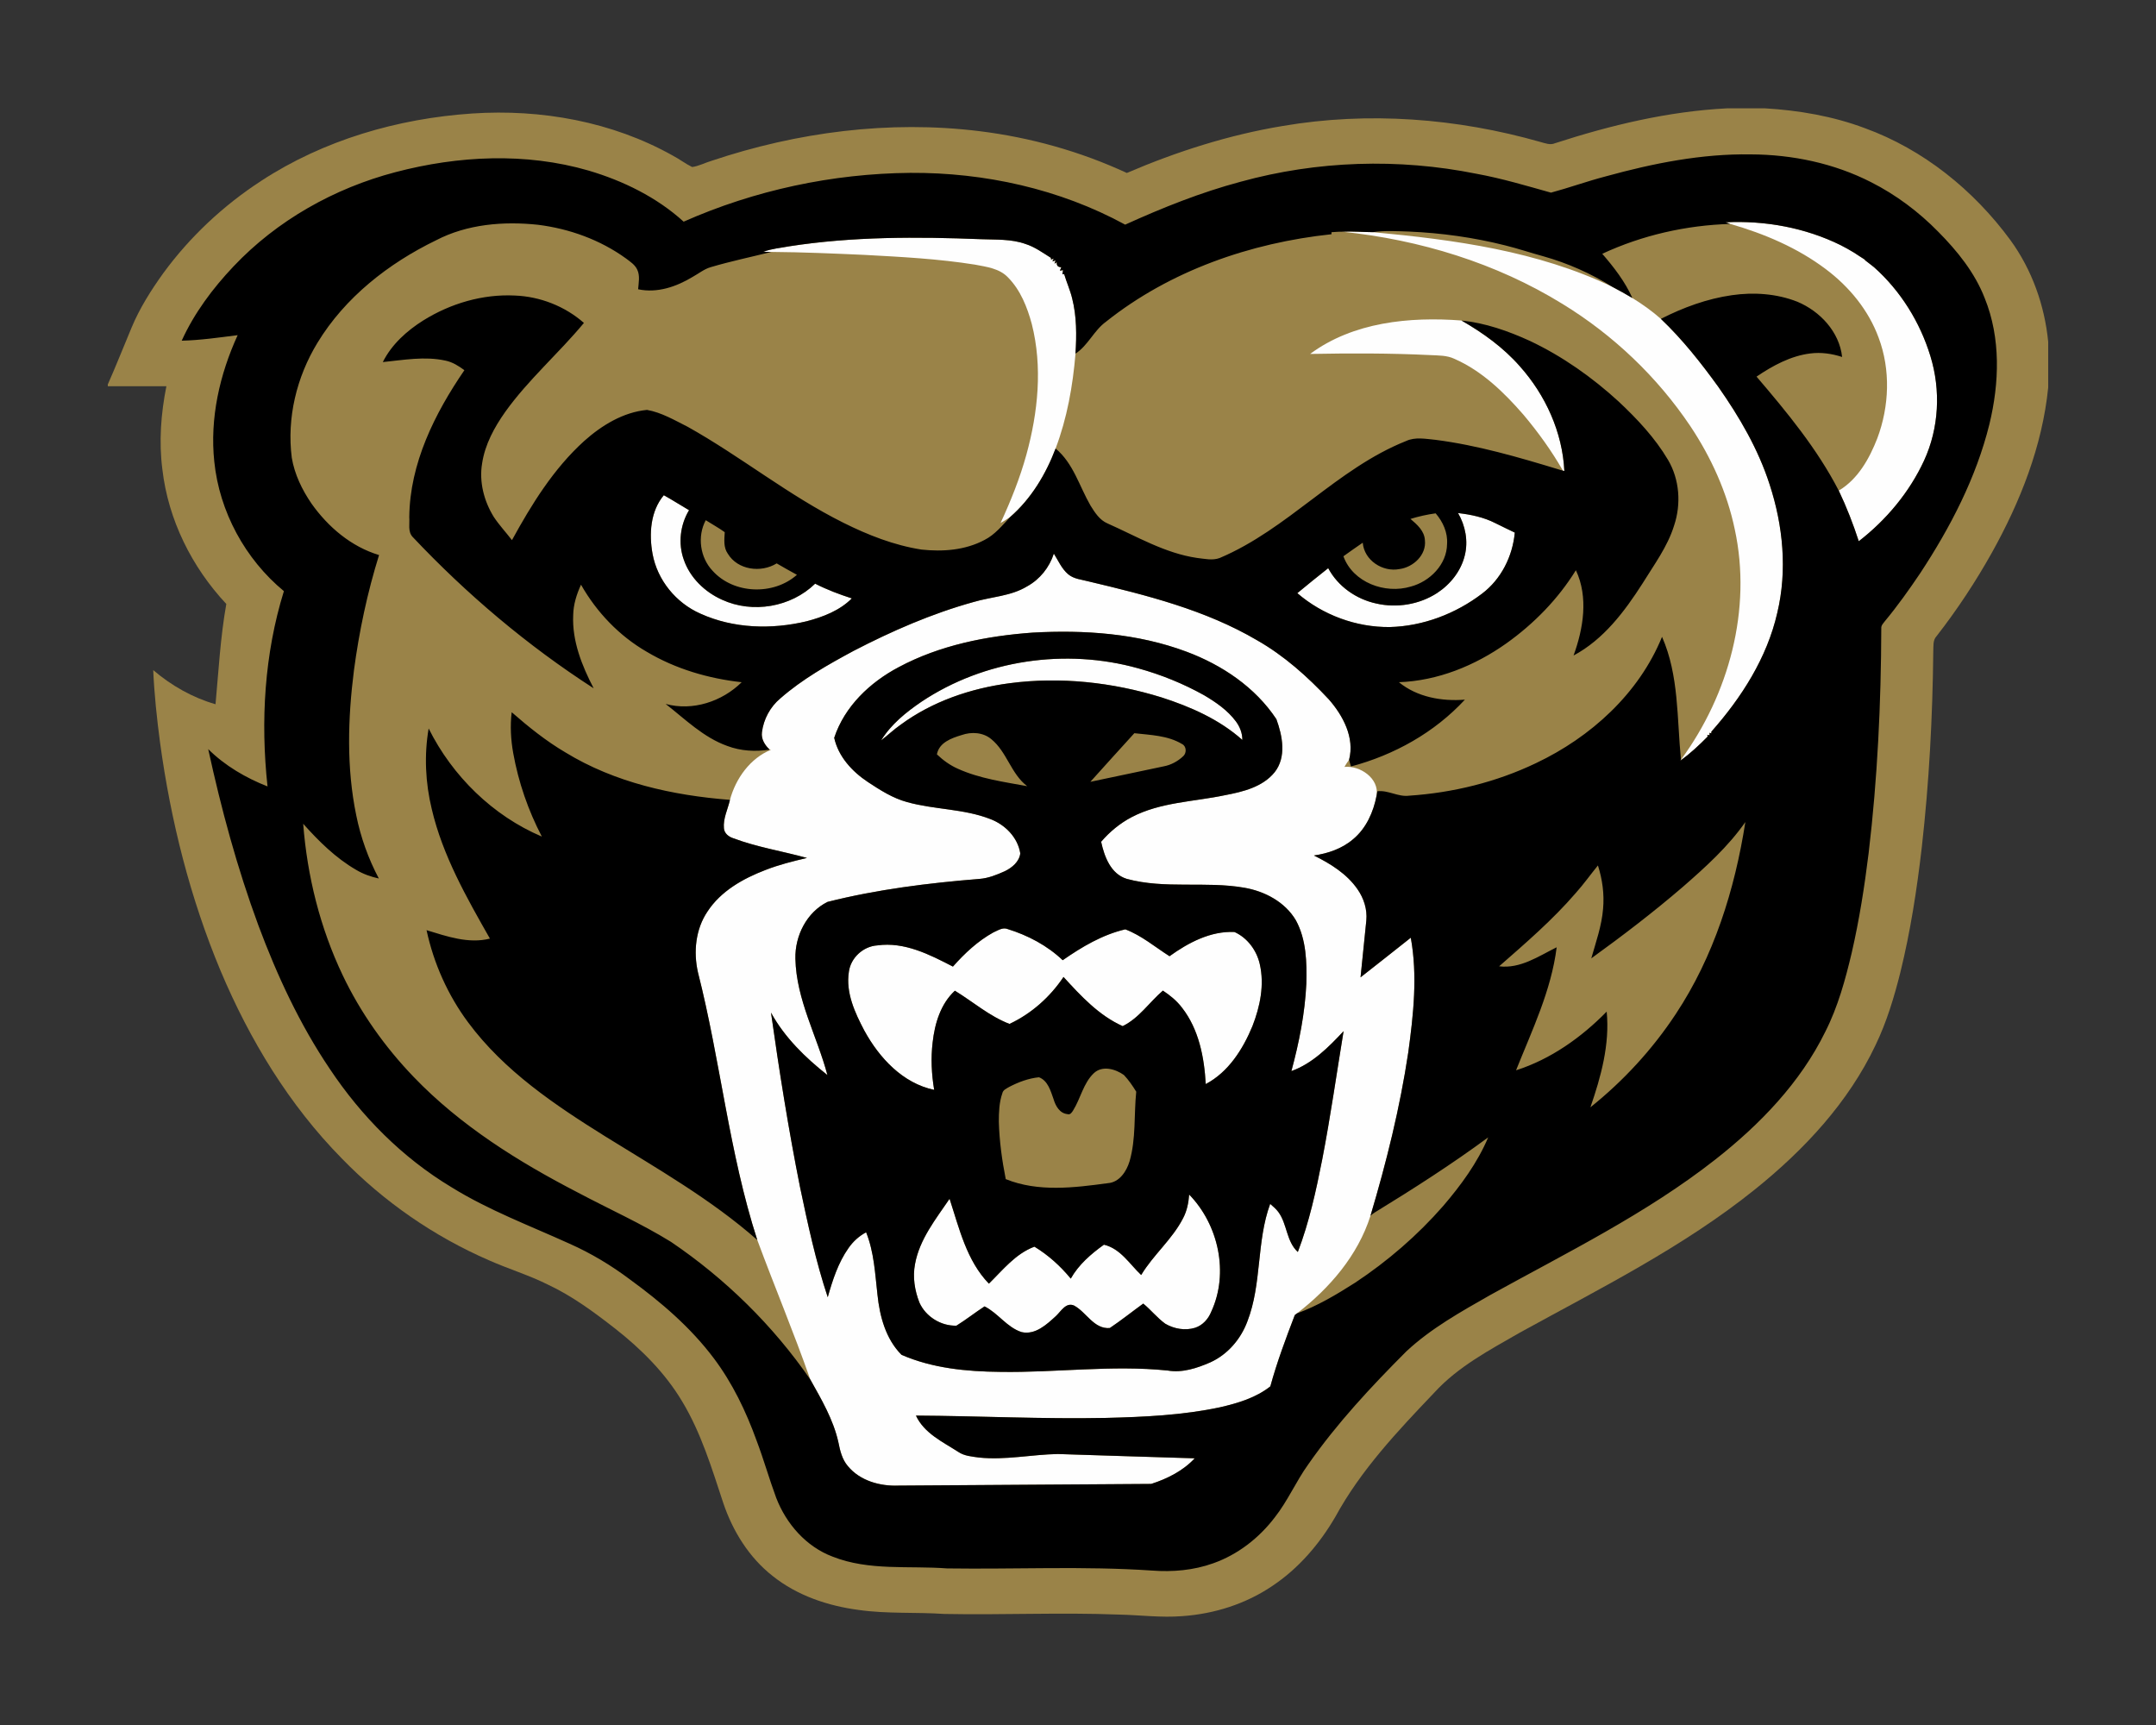 <?xml version="1.0" encoding="UTF-8"?>
<!DOCTYPE svg PUBLIC "-//W3C//DTD SVG 1.1//EN" "http://www.w3.org/Graphics/SVG/1.1/DTD/svg11.dtd">
<!-- Creator: CorelDRAW -->
<svg xmlns="http://www.w3.org/2000/svg" xml:space="preserve" width="2000px" height="1600px" version="1.1" style="shape-rendering:geometricPrecision; text-rendering:geometricPrecision; image-rendering:optimizeQuality; fill-rule:evenodd; clip-rule:evenodd"
viewBox="0 0 2000 1600"
 xmlns:xlink="http://www.w3.org/1999/xlink">
 <rect x="0" y="0" width="2000" height="1600" fill="#333333" stroke="none"/>
 <defs>
  <style type="text/css">
   <![CDATA[
    .fil2 {fill:black}
    .fil0 {fill:#9A8348}
    .fil1 {fill:#FEFEFE}
   ]]>
  </style>
 </defs>
 <g id="Capa_x0020_1">
  <g id="Oakland_x0020_Golden_x0020_Grizzlies.cdr">
   <path class="fil0" d="M1601.83 100.49l35.52 0c31.46,1.87 62.89,7.26 92.46,18.34 54.32,19.72 101.07,57.52 135.12,103.88 20.03,27.51 31.76,60.55 35.07,94.33l0 42.44c-5.47,54.33 -25.92,105.99 -52.36,153.35 -15.1,26.94 -32.16,52.79 -51.14,77.15 -3.7,3.88 -2.83,9.47 -3.11,14.36 -0.62,60.65 -3.83,121.29 -10.65,181.54 -4.49,38.93 -10.48,77.75 -19.83,115.83 -5.79,23.13 -12.68,46.11 -23.06,67.64 -25.19,53.23 -66.3,97.24 -111.84,133.83 -66.61,53.56 -143.47,91.8 -218.01,132.79 -28.03,16.13 -57.48,31.58 -79.54,55.79 -33.81,35.47 -68.01,71.63 -91.62,114.95 -14.65,25.21 -34.11,48.03 -58.5,64.25 -24.57,16.69 -53.79,25.94 -83.31,28.03 -19.62,1.62 -39.22,-0.98 -58.84,-1.41 -54.02,-2.12 -108.07,0.45 -162.11,-0.59 -26.49,-1.8 -53.16,0.04 -79.51,-3.72 -28.56,-3.74 -57.01,-13.3 -79.73,-31.42 -21.9,-17.11 -37.1,-41.63 -45.9,-67.77 -10.63,-32.13 -20.51,-65 -38.12,-94.2 -15.8,-26.51 -37.99,-48.58 -62.13,-67.53 -19.64,-15.31 -39.83,-30.27 -62.46,-40.86 -17.62,-8.81 -36.55,-14.51 -54.53,-22.49 -51.12,-22.16 -97.8,-54.48 -136.6,-94.47 -48.89,-49.61 -85.56,-110.19 -112.5,-174.15 -28.24,-67.5 -46.2,-139.04 -56.1,-211.45 -2.96,-22.38 -5.38,-44.85 -6.36,-67.4 16.84,14.38 36.48,25.55 57.79,31.67 2.85,-31.05 4.53,-62.28 10.01,-93.01 -31.99,-34.13 -53.91,-78.14 -59.31,-124.79 -3.31,-25.71 -1.35,-51.84 3.73,-77.18 -18.11,-0.04 -36.24,-0.02 -54.36,0l0 -1.64c7.73,-17.45 14.71,-35.21 22.09,-52.8 7.5,-17.99 17.99,-34.55 29.31,-50.32 24.68,-33.77 55.71,-62.79 90.75,-85.62 58.13,-38.03 126.91,-57.95 195.9,-62.58 63.95,-4.26 129.84,7.51 186.07,39.06 6.16,3.22 11.7,7.55 17.95,10.59 6.24,-0.87 11.94,-3.97 17.96,-5.75 79.57,-26.7 165.01,-37.81 248.53,-27.52 47.2,5.82 93.54,18.76 136.72,38.78 46.32,-19.86 94.7,-35.31 144.48,-43.57 79.51,-13.58 161.78,-7.26 239.18,14.81 4.38,1.16 9.04,3.13 13.55,1.18 51.63,-16.76 104.95,-29.56 159.34,-32.35z"/>
   <path class="fil1" d="M1600.68 206.19c36.55,-1.8 73.85,4.97 106.77,21.19 4.25,2.17 8.47,4.5 12.55,7.01 3.31,2.05 6.45,4.38 9.81,6.36l0.37 0.67c2.8,2.05 5.47,4.3 8.25,6.41 24.6,21.87 42.69,51 52.29,82.45 9.77,31.61 8.03,66.74 -5.84,96.88 -13.59,29.43 -35.02,55.05 -60.59,74.87 -5.22,-16.03 -11.32,-31.75 -18.57,-46.95 17.82,-10.65 28.42,-29.7 35.75,-48.5 11.15,-29.75 12.45,-63.55 1.19,-93.46 -9.36,-25.51 -27.32,-47.23 -48.92,-63.45 -26.32,-19.85 -57.15,-32.9 -88.67,-41.97 -1.1,-0.37 -3.29,-1.14 -4.39,-1.51zm-497.56 901.78l0 0c27.24,27.97 37.11,72.8 20.49,108.68 -2.72,6.78 -8.02,12.71 -15.11,14.95 -9.17,2.8 -19.39,0.98 -27.56,-3.81 -7.5,-5.43 -13.27,-12.82 -20.41,-18.67 -10.38,7.51 -20.4,15.54 -31.03,22.68 -14.79,1.17 -21.67,-14.72 -33.13,-20.85 -7.51,-3.35 -12.16,5.36 -16.77,9.65 -8.64,7.92 -19.16,17.82 -31.93,14.97 -13.65,-4.39 -21.75,-17.57 -34.36,-23.85 -8.83,5.76 -17.13,12.32 -26.06,17.87 -14.28,0.48 -28.54,-8.35 -34.36,-21.43 -4.42,-11.26 -6.38,-23.72 -4.08,-35.68 4.18,-23.01 19.26,-41.7 32.06,-60.56 8.98,27.44 15.74,57.26 36.47,78.72 12.94,-12.68 24.71,-27.78 42.25,-34.31 12.87,7.8 24.17,18.03 33.7,29.64 7.3,-12.98 18.82,-22.91 30.78,-31.48 15.42,3.69 23.75,17.95 34.54,28.13 11.27,-18.78 28.81,-33.04 38.85,-52.64 3.6,-6.79 5.11,-14.41 5.66,-22.01zm-181.58 -243.15l0 0c4.11,-1.76 8.61,-4.99 13.23,-3.08 18.8,5.84 36.71,15.26 51.04,28.9 17.73,-12.34 36.84,-23.7 58.08,-28.65 15.06,5.71 27.54,16.36 41.02,24.93 17.46,-12.58 38.13,-23.52 60.25,-22.46 12.01,5.4 20.56,17.02 23.46,29.74 4.45,19.28 0.29,39.4 -6.78,57.52 -8.85,21.4 -22.26,42.71 -43.34,53.79 -1.37,-24.79 -6.37,-50.78 -21.98,-70.79 -4.83,-6.41 -11.11,-11.52 -17.77,-15.9 -12.59,10.83 -22.01,25.48 -37.3,32.96 -22.13,-9.92 -38.83,-28.05 -54.89,-45.62 -12.45,18.61 -29.77,34.04 -50.1,43.57 -18.64,-7.16 -33.81,-20.51 -50.67,-30.82 -13.25,12.25 -18.66,30.44 -20.62,47.86 -1.76,14.67 -1.03,29.55 1.41,44.12 -29.2,-6.13 -50.92,-29.67 -64.74,-54.9 -8.78,-16.64 -17.38,-35.18 -14.4,-54.49 1.64,-13.07 13.3,-23.77 26.4,-24.61 25.1,-3.52 48.55,8.49 70.13,19.66 10.88,-12.29 23.11,-23.74 37.57,-31.73zm-66.66 -214l0 0c58.31,-38.87 133.66,-49.75 200.97,-30.93 21.28,5.86 41.89,14.22 61.16,24.98 10.97,6.48 21.77,13.92 29.45,24.23 3.7,4.99 6.05,10.95 6,17.22 -21.37,-19.09 -48.15,-30.82 -75.15,-39.51 -45.33,-14.01 -93.67,-19.3 -140.8,-13.09 -36.02,4.74 -71.61,16.84 -101.04,38.5 -6.35,4.41 -11.93,9.79 -18.07,14.49 9.21,-14.94 23.15,-26.14 37.48,-35.89zm98.01 -107.01l0 0c-15.1,9.24 -33.24,9.63 -49.83,14.58 -38.66,10.72 -75.63,26.87 -111.21,45.3 -23.77,12.8 -47.57,26.21 -67.97,44.08 -9.39,7.85 -15.57,19.32 -17.08,31.44 -0.84,6.3 2.74,12 7.21,16.1 0.34,0.01 1.02,0.03 1.35,0.05 -19.44,7.85 -32.91,26.72 -38.22,46.54 -1.98,8.76 -6.46,17.2 -5.61,26.37 0.36,4.65 4.36,7.83 8.51,9.17 22.2,8.37 45.76,12.03 68.55,18.34 -13.05,3.04 -26.1,6.3 -38.58,11.19 -20.69,7.94 -41.34,19.52 -53.72,38.5 -11.06,16.38 -13.14,37.4 -8.85,56.38 20.92,82.19 28.88,167.38 55.05,248.28 16.01,43.25 33.9,85.82 49.14,129.35 10.35,18.52 21.35,37.14 26.05,58.08 1.57,7.9 3.47,16.16 8.92,22.41 11.23,13.57 29.86,18.68 46.9,17.98 78.14,-0.49 156.3,-1.03 234.44,-1.56 14.9,-4.79 29.54,-12.13 40.33,-23.75 -42.36,-1.16 -84.72,-2.75 -127.05,-3.99 -24.38,0.46 -48.64,5.82 -73.04,3.27 -6.58,-0.94 -13.67,-1.4 -19.31,-5.28 -14.44,-9.3 -31.55,-17.18 -39.19,-33.62 58.72,0.32 117.44,3.35 176.15,2.16 35.47,-0.88 71.17,-2.46 105.96,-9.88 16.41,-3.78 33.2,-8.76 46.63,-19.38 6.14,-22.5 14.36,-44.38 22.7,-66.16 0.48,-0.37 1.46,-1.14 1.95,-1.51 30.22,-23.25 56.5,-53.68 68.21,-90.5 14.83,-49.71 27.37,-100.2 35.08,-151.53 4.82,-35.16 8.76,-71.23 2.35,-106.45 -15.49,12.32 -31.07,24.53 -46.61,36.75 1.67,-17.61 3.7,-35.2 5.37,-52.81 0.96,-10.24 -2.31,-20.44 -8.12,-28.81 -9.88,-14.37 -25.14,-23.8 -40.5,-31.39 13.08,-1.9 26.17,-6.35 36.32,-15.08 12.21,-10.09 18.93,-25.31 21.84,-40.61 2.43,-15.93 -15.34,-27.9 -29.85,-26.51 1.28,-2.28 2.76,-4.47 4.31,-6.58 5.36,-20.5 -5.63,-41.06 -18.84,-56.09 -19.67,-21.03 -41.4,-40.47 -66.52,-54.78 -47.93,-28.17 -102.44,-41.81 -156.03,-54.52 -6.55,-1.78 -13.89,-2.19 -19.25,-6.76 -6,-5.11 -9.11,-12.57 -13.24,-19.09 -4.1,12.77 -12.93,23.84 -24.7,30.32zm-119.27 75.03l0 0c-26.6,14.06 -50.19,36.39 -59.77,65.52 3.87,17.5 16.68,31.32 31.23,40.98 11.36,7.5 23.09,15.01 36.36,18.61 25.3,7.07 52.39,6.1 77.05,15.68 13.8,5.17 25.62,16.99 27.97,31.91 -0.94,7.78 -7.7,13.33 -14.4,16.56 -7.44,3.34 -15.22,6.49 -23.45,7.12 -47.38,3.81 -94.77,9.7 -140.92,21.31 -19.37,9.56 -30.39,31.53 -29.84,52.75 0.8,37.98 20.16,71.86 29.7,107.88 -20.49,-16.17 -39.7,-34.86 -52.34,-57.94 7.63,54.11 16.2,108.13 26.91,161.74 7.23,34.38 14.6,68.86 25.73,102.25 4.51,-15.87 9.65,-31.95 19.25,-45.56 4.22,-6.08 9.79,-11.2 16.36,-14.64 7.39,18.39 8.3,38.37 10.52,57.83 2.07,20.08 7.66,41.05 22.28,55.78 28.66,12.51 60.55,15.56 91.55,15.84 51.81,0.86 103.65,-6.57 155.39,-1.24 13.58,2.33 27.24,-2.21 39.56,-7.59 16.08,-7.3 28.27,-21.57 34.36,-37.97 13.55,-34.95 8.28,-73.91 21.15,-109.02 2.66,2.35 5.45,4.63 7.59,7.52 8.29,11.27 7.33,27.29 18.07,37.1 10.57,-27.7 16.91,-56.8 22.63,-85.83 7.65,-39.49 13.28,-79.32 19.81,-118.99 -13.88,14.83 -28.87,30 -48.41,37.03 7.16,-26.51 12.57,-53.62 13.86,-81.09 0.51,-19.84 0.03,-40.83 -9.67,-58.71 -10.06,-17.12 -29.06,-27.11 -48.2,-30.33 -35.94,-6.2 -73.21,1.49 -108.73,-8.16 -14.88,-4.59 -20.74,-20.61 -23.77,-34.41 7.94,-9.26 17.52,-17.18 28.33,-22.85 26.74,-13.97 57.65,-14.24 86.6,-20.36 16.58,-3.17 34.88,-7.54 46.02,-21.28 11.13,-14.08 7.3,-33.72 1.62,-49.25 -19.6,-29.61 -50.44,-50.27 -83.36,-62.56 -45.38,-16.99 -94.66,-20.37 -142.69,-17.7 -42.84,3.08 -86.19,11.65 -124.35,32.07zm518.94 -142.95l0 0c11.87,1.33 23.84,3.86 34.57,9.33 5.95,3.06 12.06,5.82 18.06,8.78 -2.02,21.98 -12.64,43.24 -30.41,56.65 -24.46,18.6 -54.7,30.18 -85.53,30.96 -31.16,0.34 -62.19,-11.13 -85.8,-31.44 9.49,-7.8 18.98,-15.62 28.66,-23.18 8.99,16.93 26.03,28.79 44.62,32.79 19.07,4.38 39.9,0.96 56.35,-9.7 12.32,-8.03 22.15,-20.35 25.69,-34.79 3.35,-13.32 0.64,-27.63 -6.21,-39.4zm-747.22 37.89l0 0c-3.35,-18.4 -2.07,-39.57 10.45,-54.45 7.96,4.38 15.56,9.33 23.41,13.89 -8.23,13.58 -10.26,30.8 -4.92,45.79 5.72,16.79 19.47,30.05 35.47,37.23 28.38,13.07 64.02,6.96 86.42,-14.87 10.9,5.58 22.4,9.9 34.03,13.66 -11.27,11.32 -26.66,17.2 -41.81,21.2 -32.51,7.82 -68.03,6.87 -98.76,-7.1 -22.56,-9.95 -39.81,-31.02 -44.29,-55.35zm609.98 -185.49l0 0c39.94,-29.59 92.28,-34.68 140.41,-31.01 19.94,11.43 38.88,25.07 54.1,42.41 23.86,26.7 39.62,61.26 41.33,97.22 -1.66,-0.48 -3.31,-0.94 -4.93,-1.42l3.57 0.98c-10.55,-18.39 -23,-35.68 -36.65,-51.88 -18.04,-20.76 -38.48,-40.58 -63.99,-51.78 -6.96,-3.31 -14.83,-3.06 -22.35,-3.45 -37.12,-1.82 -74.33,-1.76 -111.49,-1.07zm-483.15 -99.84l0 0c-8.05,1.53 -16.36,2.19 -24.07,5.09 1.87,0.03 5.61,0.09 7.48,0.12 28.7,0.22 57.38,1.46 86.06,2.74 34.38,1.87 68.85,3.64 102.89,9.07 10.69,2.06 22.65,3.5 30.54,11.85 11.57,11.72 17.82,27.56 22.06,43.22 10.11,39.82 5.78,81.93 -5,121.14 -6.02,21.84 -14.48,42.9 -23.97,63.43 2.99,-1.83 6.02,-3.61 8.94,-5.59 19.46,-16.95 33.03,-39.56 42.11,-63.51 10.66,-28.16 15.97,-58.06 18.46,-87.99 1.1,-17.09 1.16,-34.54 -3.08,-51.24 -1.85,-7.67 -5.15,-14.88 -7.39,-22.43l-1.67 0.05c0.16,-0.96 0.46,-2.88 0.6,-3.84l-2.95 0.48c0.33,-0.8 1.01,-2.39 1.35,-3.19 -3.13,0.02 -4.54,-1.55 -4.24,-4.7l-2.06 1.46 0.9 -3.04 -2.86 0.85 1.21 -2.56 -2.49 0.91 -0.13 -1.61c-7.6,-4.77 -14.97,-10.16 -23.63,-12.89 -13.19,-4.71 -27.36,-3.84 -41.12,-4.4 -59.33,-2.36 -119.11,-2.54 -177.94,6.58zm512.99 -13.54l0 0c71.84,7.43 142.76,29.02 204.41,67.07 46.9,28.72 87.63,67.46 118.35,113.11 19.4,29.09 34.15,61.55 41.32,95.88 16.08,74.1 -5.48,153.22 -49.89,213.67l-0.73 1.06c9.21,-6.69 17.58,-14.47 25.53,-22.57l-0.44 -1.32 2.17 0.07 -0.05 -2.15 1.69 0.48 0 -1.53c28.04,-31.64 51.67,-68.58 61.17,-110.25 9.42,-39.36 5.38,-80.93 -7.13,-119.14 -10.51,-32.65 -27.96,-62.55 -47.59,-90.5 -16.12,-22.29 -33.28,-44.05 -53.26,-63.03 -8.19,-7.24 -17.14,-13.6 -26.44,-19.33 -6.12,-3.67 -12.37,-7.14 -18.69,-10.43 -69.21,-33.21 -146.4,-43.61 -222.02,-50.66 -9.47,-0.07 -18.96,-0.94 -28.4,-0.43z"/>
   <path class="fil2" d="M1489.72 163.55c43.75,-12.05 88.83,-21.08 134.39,-20.35 38.42,0.14 77.14,8.21 111.49,25.73 23.16,11.71 44.2,27.47 62.37,46 17.73,17.88 33.95,37.94 43.15,61.64 14.99,37.02 13.62,78.59 4.35,116.85 -12.29,49.76 -36.27,95.82 -64.31,138.41 -10.2,15.12 -20.78,30.02 -32.42,44.05 -1.55,2.1 -3.85,4.11 -3.58,6.99 -0.22,69.56 -3.49,139.18 -11.72,208.28 -3.81,30.99 -8.65,61.88 -15.65,92.33 -5.93,25.08 -12.78,50.22 -24.48,73.32 -23.23,47.48 -60.84,86.31 -102.05,118.66 -64.22,50.4 -137.88,86.44 -208.99,125.79 -27.08,15.45 -54.76,30.8 -77.69,52.2 -32.68,32.74 -64.45,66.76 -90.97,104.79 -11.34,15.76 -18.99,33.85 -31.03,49.13 -14.56,19.15 -34.34,34.57 -57.11,42.62 -18.15,6.53 -37.71,8.21 -56.84,6.75 -63.29,-4.28 -126.72,-1.07 -190.09,-1.98 -35.41,-2.69 -72.41,2.46 -106.22,-10.95 -24.53,-9.24 -42.94,-30.37 -52.27,-54.48 -6.5,-17.55 -11.56,-35.61 -18.2,-53.11 -9.79,-27.06 -22.34,-53.32 -39.7,-76.38 -21.51,-28.65 -48.98,-52.15 -77.81,-73.12 -17.35,-13.05 -36.08,-24.29 -55.94,-33.12 -36.87,-16.75 -75.06,-31.01 -109.62,-52.43 -45.45,-27.29 -83.57,-65.77 -112.88,-109.78 -27.81,-41.2 -48.87,-86.58 -66.21,-133.07 -19.67,-53.2 -34.49,-108.09 -46.54,-163.48 15.54,15.39 34.74,26.62 55.02,34.6 -6.56,-60.54 -2.91,-122.8 15.18,-181.14 -35.94,-29.68 -59.84,-73.73 -64.57,-120.15 -4.24,-40.2 4.97,-80.79 21.68,-117.27 -17.25,2.15 -34.48,4.72 -51.9,5.11 11.63,-25.6 28.72,-48.45 47.97,-68.8 40.41,-42.78 93.58,-72.64 150.34,-87.52 58.25,-15.31 120.83,-18.39 179.11,-1.46 32.17,9.52 63.22,24.71 88.2,47.39 65.96,-29.2 138.03,-44.61 210.16,-45.27 68.99,-0.43 138.64,14.9 199.42,48.03 34.69,-15.72 70.17,-29.94 107.02,-39.77 71.02,-19.6 146.53,-21.99 218.75,-7.44 23.44,4.27 46.32,11.12 69.22,17.53 17.07,-4.59 33.81,-10.68 50.97,-15.13zm-1015.05 497.06l0 0c-1.53,12.67 -0.82,25.51 1.44,38.06 4.84,26.9 13.87,53.06 26.53,77.29 -45.56,-19.37 -82.98,-56.12 -105.01,-100.27 -4.25,24.78 -3.02,50.35 2.89,74.76 10.11,43.14 32.24,81.98 53.96,120.14 -19.92,5.02 -39.88,-2.08 -58.79,-7.82 6.64,30.86 19.78,60.3 38.65,85.64 33.33,44.92 80.53,76.63 127.45,105.85 48.21,29.89 97.92,58.22 140.7,95.87 -26.17,-80.9 -34.13,-166.09 -55.05,-248.28 -4.29,-18.98 -2.21,-40 8.85,-56.38 12.38,-18.98 33.03,-30.56 53.72,-38.5 12.48,-4.89 25.53,-8.15 38.58,-11.19 -22.79,-6.31 -46.35,-9.97 -68.55,-18.34 -4.15,-1.34 -8.15,-4.52 -8.51,-9.17 -0.85,-9.17 3.63,-17.61 5.61,-26.37 -53.09,-4.11 -106.81,-15.97 -152.67,-44.03 -17.93,-10.54 -34.17,-23.62 -49.8,-37.26zm358.95 -41.77l0 0c-26.6,14.06 -50.19,36.39 -59.77,65.52 3.87,17.5 16.68,31.32 31.23,40.98 11.36,7.5 23.09,15.01 36.36,18.61 25.3,7.07 52.39,6.1 77.05,15.68 13.8,5.17 25.62,16.99 27.97,31.91 -0.94,7.78 -7.7,13.33 -14.4,16.56 -7.44,3.34 -15.22,6.49 -23.45,7.12 -47.38,3.81 -94.77,9.7 -140.92,21.31 -19.37,9.56 -30.39,31.53 -29.84,52.75 0.8,37.98 20.16,71.86 29.7,107.88 -20.49,-16.17 -39.7,-34.86 -52.34,-57.94 7.63,54.11 16.2,108.13 26.91,161.74 7.23,34.38 14.6,68.86 25.73,102.25 4.51,-15.87 9.65,-31.95 19.25,-45.56 4.22,-6.08 9.79,-11.2 16.36,-14.64 7.39,18.39 8.3,38.37 10.52,57.83 2.07,20.08 7.66,41.05 22.28,55.78 28.66,12.51 60.55,15.56 91.55,15.84 51.81,0.86 103.65,-6.57 155.39,-1.24 13.58,2.33 27.24,-2.21 39.56,-7.59 16.08,-7.3 28.27,-21.57 34.36,-37.97 13.55,-34.95 8.28,-73.91 21.15,-109.02 2.66,2.35 5.45,4.63 7.59,7.52 8.29,11.27 7.33,27.29 18.07,37.1 10.57,-27.7 16.91,-56.8 22.63,-85.83 7.65,-39.49 13.28,-79.32 19.81,-118.99 -13.88,14.83 -28.87,30 -48.41,37.03 7.16,-26.51 12.57,-53.62 13.86,-81.09 0.51,-19.84 0.03,-40.83 -9.67,-58.71 -10.06,-17.12 -29.06,-27.11 -48.2,-30.33 -35.94,-6.2 -73.21,1.49 -108.73,-8.16 -14.88,-4.59 -20.74,-20.61 -23.77,-34.41 7.94,-9.26 17.52,-17.18 28.33,-22.85 26.74,-13.97 57.65,-14.24 86.6,-20.36 16.58,-3.17 34.88,-7.54 46.02,-21.28 11.13,-14.08 7.3,-33.72 1.62,-49.25 -19.6,-29.61 -50.44,-50.27 -83.36,-62.56 -45.38,-16.99 -94.66,-20.37 -142.69,-17.7 -42.84,3.08 -86.19,11.65 -124.35,32.07zm21.26 31.98l0 0c-14.33,9.75 -28.27,20.95 -37.48,35.89 6.14,-4.7 11.72,-10.08 18.07,-14.49 29.43,-21.66 65.02,-33.76 101.04,-38.5 47.13,-6.21 95.47,-0.92 140.8,13.09 27,8.69 53.78,20.42 75.15,39.51 0.05,-6.27 -2.3,-12.23 -6,-17.22 -7.68,-10.31 -18.48,-17.75 -29.45,-24.23 -19.27,-10.76 -39.88,-19.12 -61.16,-24.98 -67.31,-18.82 -142.66,-7.94 -200.97,30.93zm37.19 30.97l0 0c-9.38,2.82 -20.92,6.91 -22.95,17.91 5.72,5.45 12.18,10.13 19.44,13.34 20.3,9.17 42.59,12.18 64.31,16.17 -15.01,-11.36 -18.78,-31.78 -33.26,-43.59 -7.56,-6.39 -18.46,-7.03 -27.54,-3.83zm119.4 43.37l0 0c22.66,-4.62 45.22,-9.66 67.88,-14.31 6.91,-1.26 13.36,-4.77 18.41,-9.6 3.12,-2.95 2.87,-9.13 -1.21,-11.12 -13.28,-8.02 -29.3,-8.35 -44.28,-10.06 -13.58,15.06 -27.33,29.94 -40.8,45.09zm-89.93 139.66l0 0c-14.46,7.99 -26.69,19.44 -37.57,31.73 -21.58,-11.17 -45.03,-23.18 -70.13,-19.66 -13.1,0.84 -24.76,11.54 -26.4,24.61 -2.98,19.31 5.62,37.85 14.4,54.49 13.82,25.23 35.54,48.77 64.74,54.9 -2.44,-14.57 -3.17,-29.45 -1.41,-44.12 1.96,-17.42 7.37,-35.61 20.62,-47.86 16.86,10.31 32.03,23.66 50.67,30.82 20.33,-9.53 37.65,-24.96 50.1,-43.57 16.06,17.57 32.76,35.7 54.89,45.62 15.29,-7.48 24.71,-22.13 37.3,-32.96 6.66,4.38 12.94,9.49 17.77,15.9 15.61,20.01 20.61,46 21.98,70.79 21.08,-11.08 34.49,-32.39 43.34,-53.79 7.07,-18.12 11.23,-38.24 6.78,-57.52 -2.9,-12.72 -11.45,-24.34 -23.46,-29.74 -22.12,-1.06 -42.79,9.88 -60.25,22.46 -13.48,-8.57 -25.96,-19.22 -41.02,-24.93 -21.24,4.95 -40.35,16.31 -58.08,28.65 -14.33,-13.64 -32.24,-23.06 -51.04,-28.9 -4.62,-1.91 -9.12,1.32 -13.23,3.08zm93.11 130.63l0 0c-9.75,9.33 -12.19,23.34 -19.15,34.5 -1.14,1.8 -2.68,4.35 -5.26,3.44 -7.3,-0.69 -11.14,-7.78 -12.96,-14.06 -2.69,-7.52 -5.23,-17.01 -13.46,-20.12 -9.65,0.94 -18.89,4.41 -27.45,8.84 -2.53,1.54 -5.86,2.75 -6.55,5.99 -2.96,8.47 -3.26,17.61 -3.26,26.49 0.5,17.87 2.94,35.64 6.41,53.14 30.12,12.2 63.54,7.98 94.86,3.74 10.61,-0.8 17.2,-10.98 20.01,-20.28 6.07,-20.95 3.97,-43.08 6.18,-64.55 -3.35,-5.47 -7.04,-10.83 -11.42,-15.47 -7.86,-5.61 -20.06,-9.14 -27.95,-1.66zm88.47 112.52l0 0c-0.55,7.6 -2.06,15.22 -5.66,22.01 -10.04,19.6 -27.58,33.86 -38.85,52.64 -10.79,-10.18 -19.12,-24.44 -34.54,-28.13 -11.96,8.57 -23.48,18.5 -30.78,31.48 -9.53,-11.61 -20.83,-21.84 -33.7,-29.64 -17.54,6.53 -29.31,21.63 -42.25,34.31 -20.73,-21.46 -27.49,-51.28 -36.47,-78.72 -12.8,18.86 -27.88,37.55 -32.06,60.56 -2.3,11.96 -0.34,24.42 4.08,35.68 5.82,13.08 20.08,21.91 34.36,21.43 8.93,-5.55 17.23,-12.11 26.06,-17.87 12.61,6.28 20.71,19.46 34.36,23.85 12.77,2.85 23.29,-7.05 31.93,-14.97 4.61,-4.29 9.26,-13 16.77,-9.65 11.46,6.13 18.34,22.02 33.13,20.85 10.63,-7.14 20.65,-15.17 31.03,-22.68 7.14,5.85 12.91,13.24 20.41,18.67 8.17,4.79 18.39,6.61 27.56,3.81 7.09,-2.24 12.39,-8.17 15.11,-14.95 16.62,-35.88 6.75,-80.71 -20.49,-108.68zm-710.37 -810.82l0 0c-15.34,9.65 -29.43,22.28 -37.63,38.69 19.22,-1.92 38.88,-5.59 58.07,-1.37 6.57,1.32 12.29,4.98 17.61,8.88 -27.58,40.29 -50.63,86.46 -51.13,136.29 0.5,6.02 -1.48,13.34 2.99,18.24 50.21,53.25 106.49,100.87 168.05,140.54 -10.88,-20.94 -20.1,-43.87 -18.98,-67.9 0.18,-9.83 3.17,-19.32 7.25,-28.19 14.55,25.59 35.48,47.5 61.03,62.25 26.74,15.91 57.19,24.8 88.01,28.2 -18.2,17.95 -45.47,26.97 -70.54,20.14 18.14,14.15 35.04,31.05 57.13,38.95 12.55,4.75 26.21,5.49 39.4,3.44 -4.47,-4.1 -8.05,-9.8 -7.21,-16.1 1.51,-12.12 7.69,-23.59 17.08,-31.44 20.4,-17.87 44.2,-31.28 67.97,-44.08 35.58,-18.43 72.55,-34.58 111.21,-45.3 16.59,-4.95 34.73,-5.34 49.83,-14.58 11.77,-6.48 20.6,-17.55 24.7,-30.32 4.13,6.52 7.24,13.98 13.24,19.09 5.36,4.57 12.7,4.98 19.25,6.76 53.59,12.71 108.1,26.35 156.03,54.52 25.12,14.31 46.85,33.75 66.52,54.78 13.21,15.03 24.2,35.59 18.84,56.09 0.51,2.06 1.12,4.13 1.79,6.19 39.99,-10.59 77.45,-31.46 105.64,-61.97 -21.35,1.72 -44.28,-2.3 -61.21,-16.19 36.03,-1.28 70.57,-15.36 99.73,-36.05 25.54,-18.2 47.93,-41.08 64.44,-67.8 11.75,24.98 6.96,54.09 -2.16,79.1 27.81,-14.85 47.24,-40.71 63.9,-66.71 10.69,-17.39 23.24,-34.08 29.36,-53.82 6.68,-19.96 5.13,-42.77 -5.68,-61.02 -12.07,-20.36 -28.45,-37.78 -45.63,-53.91 -24.62,-22.57 -52.26,-42.09 -82.5,-56.38 -20.1,-9.19 -41.33,-16.63 -63.42,-18.89 19.94,11.43 38.88,25.07 54.1,42.41 23.86,26.7 39.62,61.26 41.33,97.22 -1.66,-0.48 -3.31,-0.94 -4.93,-1.42 -37.57,-11.41 -75.49,-22.5 -114.54,-27.53 -9.08,-0.83 -18.82,-2.91 -27.45,1.14 -64.03,25.54 -109.52,81.71 -172.83,108.47 -6.75,2.53 -14.08,0.67 -20.97,-0.06 -29.79,-4.36 -55.96,-20.01 -83.06,-32.02 -7.3,-3.1 -11.73,-10.07 -15.75,-16.53 -10.37,-17.87 -15.9,-39.26 -32.42,-52.95 -9.08,23.95 -22.65,46.56 -42.11,63.51 -7.28,7.78 -14.19,16.43 -23.89,21.33 -17.83,9.51 -38.71,11.04 -58.47,8.88 -25.36,-3.97 -49.48,-13.44 -72.34,-24.85 -50.8,-25.28 -95.08,-61.42 -144.5,-89.04 -12.13,-6.07 -24.23,-13.28 -37.71,-15.65 -22.13,2.12 -42,14.33 -58.29,28.86 -28.38,25.68 -48.73,58.65 -66.98,91.94 -5.57,-7.24 -11.84,-13.94 -16.88,-21.56 -9.04,-14.63 -13.71,-32.44 -10.82,-49.57 2.63,-17.59 11.37,-33.56 21.52,-47.91 21.42,-29.94 49.5,-54.17 72.93,-82.43 -17.63,-15.52 -40.68,-24.52 -64.13,-25.41 -29.77,-1.47 -59.61,7.36 -84.79,23.04zm212.59 216.63l0 0c4.48,24.33 21.73,45.4 44.29,55.35 30.73,13.97 66.25,14.92 98.76,7.1 15.15,-4 30.54,-9.88 41.81,-21.2 -11.63,-3.76 -23.13,-8.08 -34.03,-13.66 -22.4,21.83 -58.04,27.94 -86.42,14.87 -16,-7.18 -29.75,-20.44 -35.47,-37.23 -5.34,-14.99 -3.31,-32.21 4.92,-45.79 -7.85,-4.56 -15.45,-9.51 -23.41,-13.89 -12.52,14.88 -13.8,36.05 -10.45,54.45zm703.08 -32.46l0 0c6.13,5.18 12.94,11.13 13.39,19.78 1.5,13.64 -10.77,25 -23.56,26.72 -15.61,3.07 -32.79,-8.08 -34.11,-24.44 -6.03,4.11 -12,8.33 -17.93,12.58 8.85,24.4 38.67,35.29 62.5,28.1 17.71,-4.7 33.45,-20.47 33.65,-39.51 0.74,-10.54 -3.85,-20.58 -10.58,-28.41 -7.92,1.07 -15.74,2.83 -23.36,5.18zm44.14 -5.43l0 0c6.85,11.77 9.56,26.08 6.21,39.4 -3.54,14.44 -13.37,26.76 -25.69,34.79 -16.45,10.66 -37.28,14.08 -56.35,9.7 -18.59,-4 -35.63,-15.86 -44.62,-32.79 -9.68,7.56 -19.17,15.38 -28.66,23.18 23.61,20.31 54.64,31.78 85.8,31.44 30.83,-0.78 61.07,-12.36 85.53,-30.96 17.77,-13.41 28.39,-34.67 30.41,-56.65 -6,-2.96 -12.11,-5.72 -18.06,-8.78 -10.73,-5.47 -22.7,-8 -34.57,-9.33zm-691.5 53.57l0 0c19.59,21.72 56.5,22.95 78.21,3.7 -6.3,-3.47 -12.58,-6.92 -18.78,-10.59 -14.53,8.99 -36.16,6.2 -45.35,-9.01 -4.18,-5.93 -3.2,-13.17 -2.84,-19.94 -5.63,-4.08 -11.77,-7.35 -17.61,-11.11 -8.05,14.97 -5.32,34.63 6.37,46.95zm939.62 -323.27l0 0c1.1,0.37 3.29,1.14 4.39,1.51 -40.84,1.2 -81.68,10.44 -118.75,27.69 10.86,12.5 21.13,25.82 27.95,41.04 -6.12,-3.67 -12.37,-7.14 -18.69,-10.43 -19.75,-12.38 -41.31,-21.89 -63.72,-28.23 -11.97,-3.23 -23.7,-7.24 -35.72,-10.2 -29.13,-7.33 -59.04,-11.5 -89.04,-12.78 -11.18,-0.34 -22.45,-1.09 -33.54,0.55 -9.47,-0.07 -18.96,-0.94 -28.4,-0.43 -3.36,-0.1 -6.69,0.31 -10.02,0.47l0.02 1.88c-75.1,7.95 -149.7,33.78 -209.2,81.16 -11.24,8.15 -16.6,21.98 -28.29,29.6 1.1,-17.09 1.16,-34.54 -3.08,-51.24 -1.85,-7.67 -5.15,-14.88 -7.39,-22.43l-1.67 0.05c0.16,-0.96 0.46,-2.88 0.6,-3.84l-2.95 0.48c0.33,-0.8 1.01,-2.39 1.35,-3.19 -3.13,0.02 -4.54,-1.55 -4.24,-4.7l-2.06 1.46 0.9 -3.04 -2.86 0.85 1.21 -2.56 -2.49 0.91 -0.13 -1.61c-7.6,-4.77 -14.97,-10.16 -23.63,-12.89 -13.19,-4.71 -27.36,-3.84 -41.12,-4.4 -59.33,-2.36 -119.11,-2.54 -177.94,6.58 -8.05,1.53 -16.36,2.19 -24.07,5.09 1.87,0.03 5.61,0.09 7.48,0.12 -18.8,4.72 -37.78,8.66 -56.37,14.17 -6.09,1.79 -11.06,5.9 -16.54,8.92 -15.08,9.16 -32.97,15.37 -50.72,11.56 0.44,-6 1.9,-12.45 -0.79,-18.14 -2.13,-4.67 -6.64,-7.52 -10.59,-10.51 -23.86,-17.23 -52.36,-27.51 -81.47,-31.16 -31.98,-3.4 -65.81,-0.65 -94.72,14.45 -43.98,21.36 -84.3,52.87 -109.92,95.05 -19.29,31.67 -28.56,69.7 -23.79,106.63 2.6,15.37 9.54,29.7 18.3,42.48 15.37,21.72 36.86,39.99 62.66,47.73 -10.9,34.92 -18.49,70.81 -23.31,107.04 -5.66,44.55 -7,90.22 2.16,134.41 4.11,20.4 11.21,40.16 20.95,58.57 -7.39,-1.64 -14.6,-4.16 -21.1,-8.06 -18.91,-10.94 -34.61,-26.51 -49.08,-42.71 3.73,48.47 15.68,96.53 36.64,140.47 16.57,34.79 39.15,66.57 65.84,94.33 43.37,45.18 97.15,78.73 152.47,107.32 28.72,15.26 58.52,28.56 86.23,45.67 50.38,34.13 94.63,77.5 129.2,127.6 10.35,18.52 21.35,37.14 26.05,58.08 1.57,7.9 3.47,16.16 8.92,22.41 11.23,13.57 29.86,18.68 46.9,17.98 78.14,-0.49 156.3,-1.03 234.44,-1.56 14.9,-4.79 29.54,-12.13 40.33,-23.75 -42.36,-1.16 -84.72,-2.75 -127.05,-3.99 -24.38,0.46 -48.64,5.82 -73.04,3.27 -6.58,-0.94 -13.67,-1.4 -19.31,-5.28 -14.44,-9.3 -31.55,-17.18 -39.19,-33.62 58.72,0.32 117.44,3.35 176.15,2.16 35.47,-0.88 71.17,-2.46 105.96,-9.88 16.41,-3.78 33.2,-8.76 46.63,-19.38 6.14,-22.5 14.36,-44.38 22.7,-66.16 0.48,-0.37 1.46,-1.14 1.95,-1.51 19.18,-6.98 36.86,-17.57 54.02,-28.5 30.2,-20.02 57.88,-43.91 81.71,-71.2 16.5,-19.27 31.78,-40.08 41.71,-63.58 -33.85,24.94 -69.29,47.64 -105.15,69.6 -1.48,0.9 -2.85,1.97 -4.08,3.18 14.83,-49.71 27.37,-100.2 35.08,-151.53 4.82,-35.16 8.76,-71.23 2.35,-106.45 -15.49,12.32 -31.07,24.53 -46.61,36.75 1.67,-17.61 3.7,-35.2 5.37,-52.81 0.96,-10.24 -2.31,-20.44 -8.12,-28.81 -9.88,-14.37 -25.14,-23.8 -40.5,-31.39 13.08,-1.9 26.17,-6.35 36.32,-15.08 12.21,-10.09 18.93,-25.31 21.84,-40.61 0.16,-0.96 0.49,-2.92 0.64,-3.88 10.21,-1.23 19.34,5.47 29.51,4.1 40.63,-2.71 80.88,-12.57 117.67,-30.18 50.75,-24.05 95.48,-64.45 116.95,-117.17 15.81,35.86 13.74,75.81 17.57,113.95l-0.73 1.06c9.21,-6.69 17.58,-14.47 25.53,-22.57l-0.44 -1.32 2.17 0.07 -0.05 -2.15 1.69 0.48 0 -1.53c28.04,-31.64 51.67,-68.58 61.17,-110.25 9.42,-39.36 5.38,-80.93 -7.13,-119.14 -10.51,-32.65 -27.96,-62.55 -47.59,-90.5 -16.12,-22.29 -33.28,-44.05 -53.26,-63.03 20.69,-10.52 42.82,-18.66 65.88,-21.95 20.28,-2.92 41.53,-1.48 60.71,6.07 21.04,8.8 38.99,27.92 41.54,51.24 -9.51,-3.1 -19.6,-4.56 -29.56,-3.26 -18.25,2.27 -34.82,11.33 -49.83,21.48 28.24,33.04 56.22,66.92 76.27,105.74 7.25,15.2 13.35,30.92 18.57,46.95 25.57,-19.82 47,-45.44 60.59,-74.87 13.87,-30.14 15.61,-65.27 5.84,-96.88 -9.6,-31.45 -27.69,-60.58 -52.29,-82.45 -2.78,-2.11 -5.45,-4.36 -8.25,-6.41l-0.37 -0.67c-3.36,-1.98 -6.5,-4.31 -9.81,-6.36 -4.08,-2.51 -8.3,-4.84 -12.55,-7.01 -32.92,-16.22 -70.22,-22.99 -106.77,-21.19zm-39.65 616.47l0 0c-27.23,23.41 -55.77,45.22 -84.88,66.25 4.3,-15.15 9.67,-30.16 10.94,-45.97 1.23,-13.55 -0.63,-27.28 -4.78,-40.2 -6.92,8.49 -13.28,17.45 -20.61,25.62 -21.44,24.89 -46.4,46.34 -71.04,67.92 19.74,2.42 36.57,-9.35 53.38,-17.64 -5.01,40.13 -22.85,76.95 -37.68,114.1 32.16,-10.27 60.61,-30.48 84.07,-54.42 2.99,30.35 -5.27,60.35 -15.11,88.77 30.62,-24.5 57.56,-53.74 79.17,-86.5 35.29,-53.21 54.79,-115.4 64.58,-178.11 -16.06,22.97 -37.03,41.86 -58.04,60.18z"/>
  </g>
 </g>
</svg>
